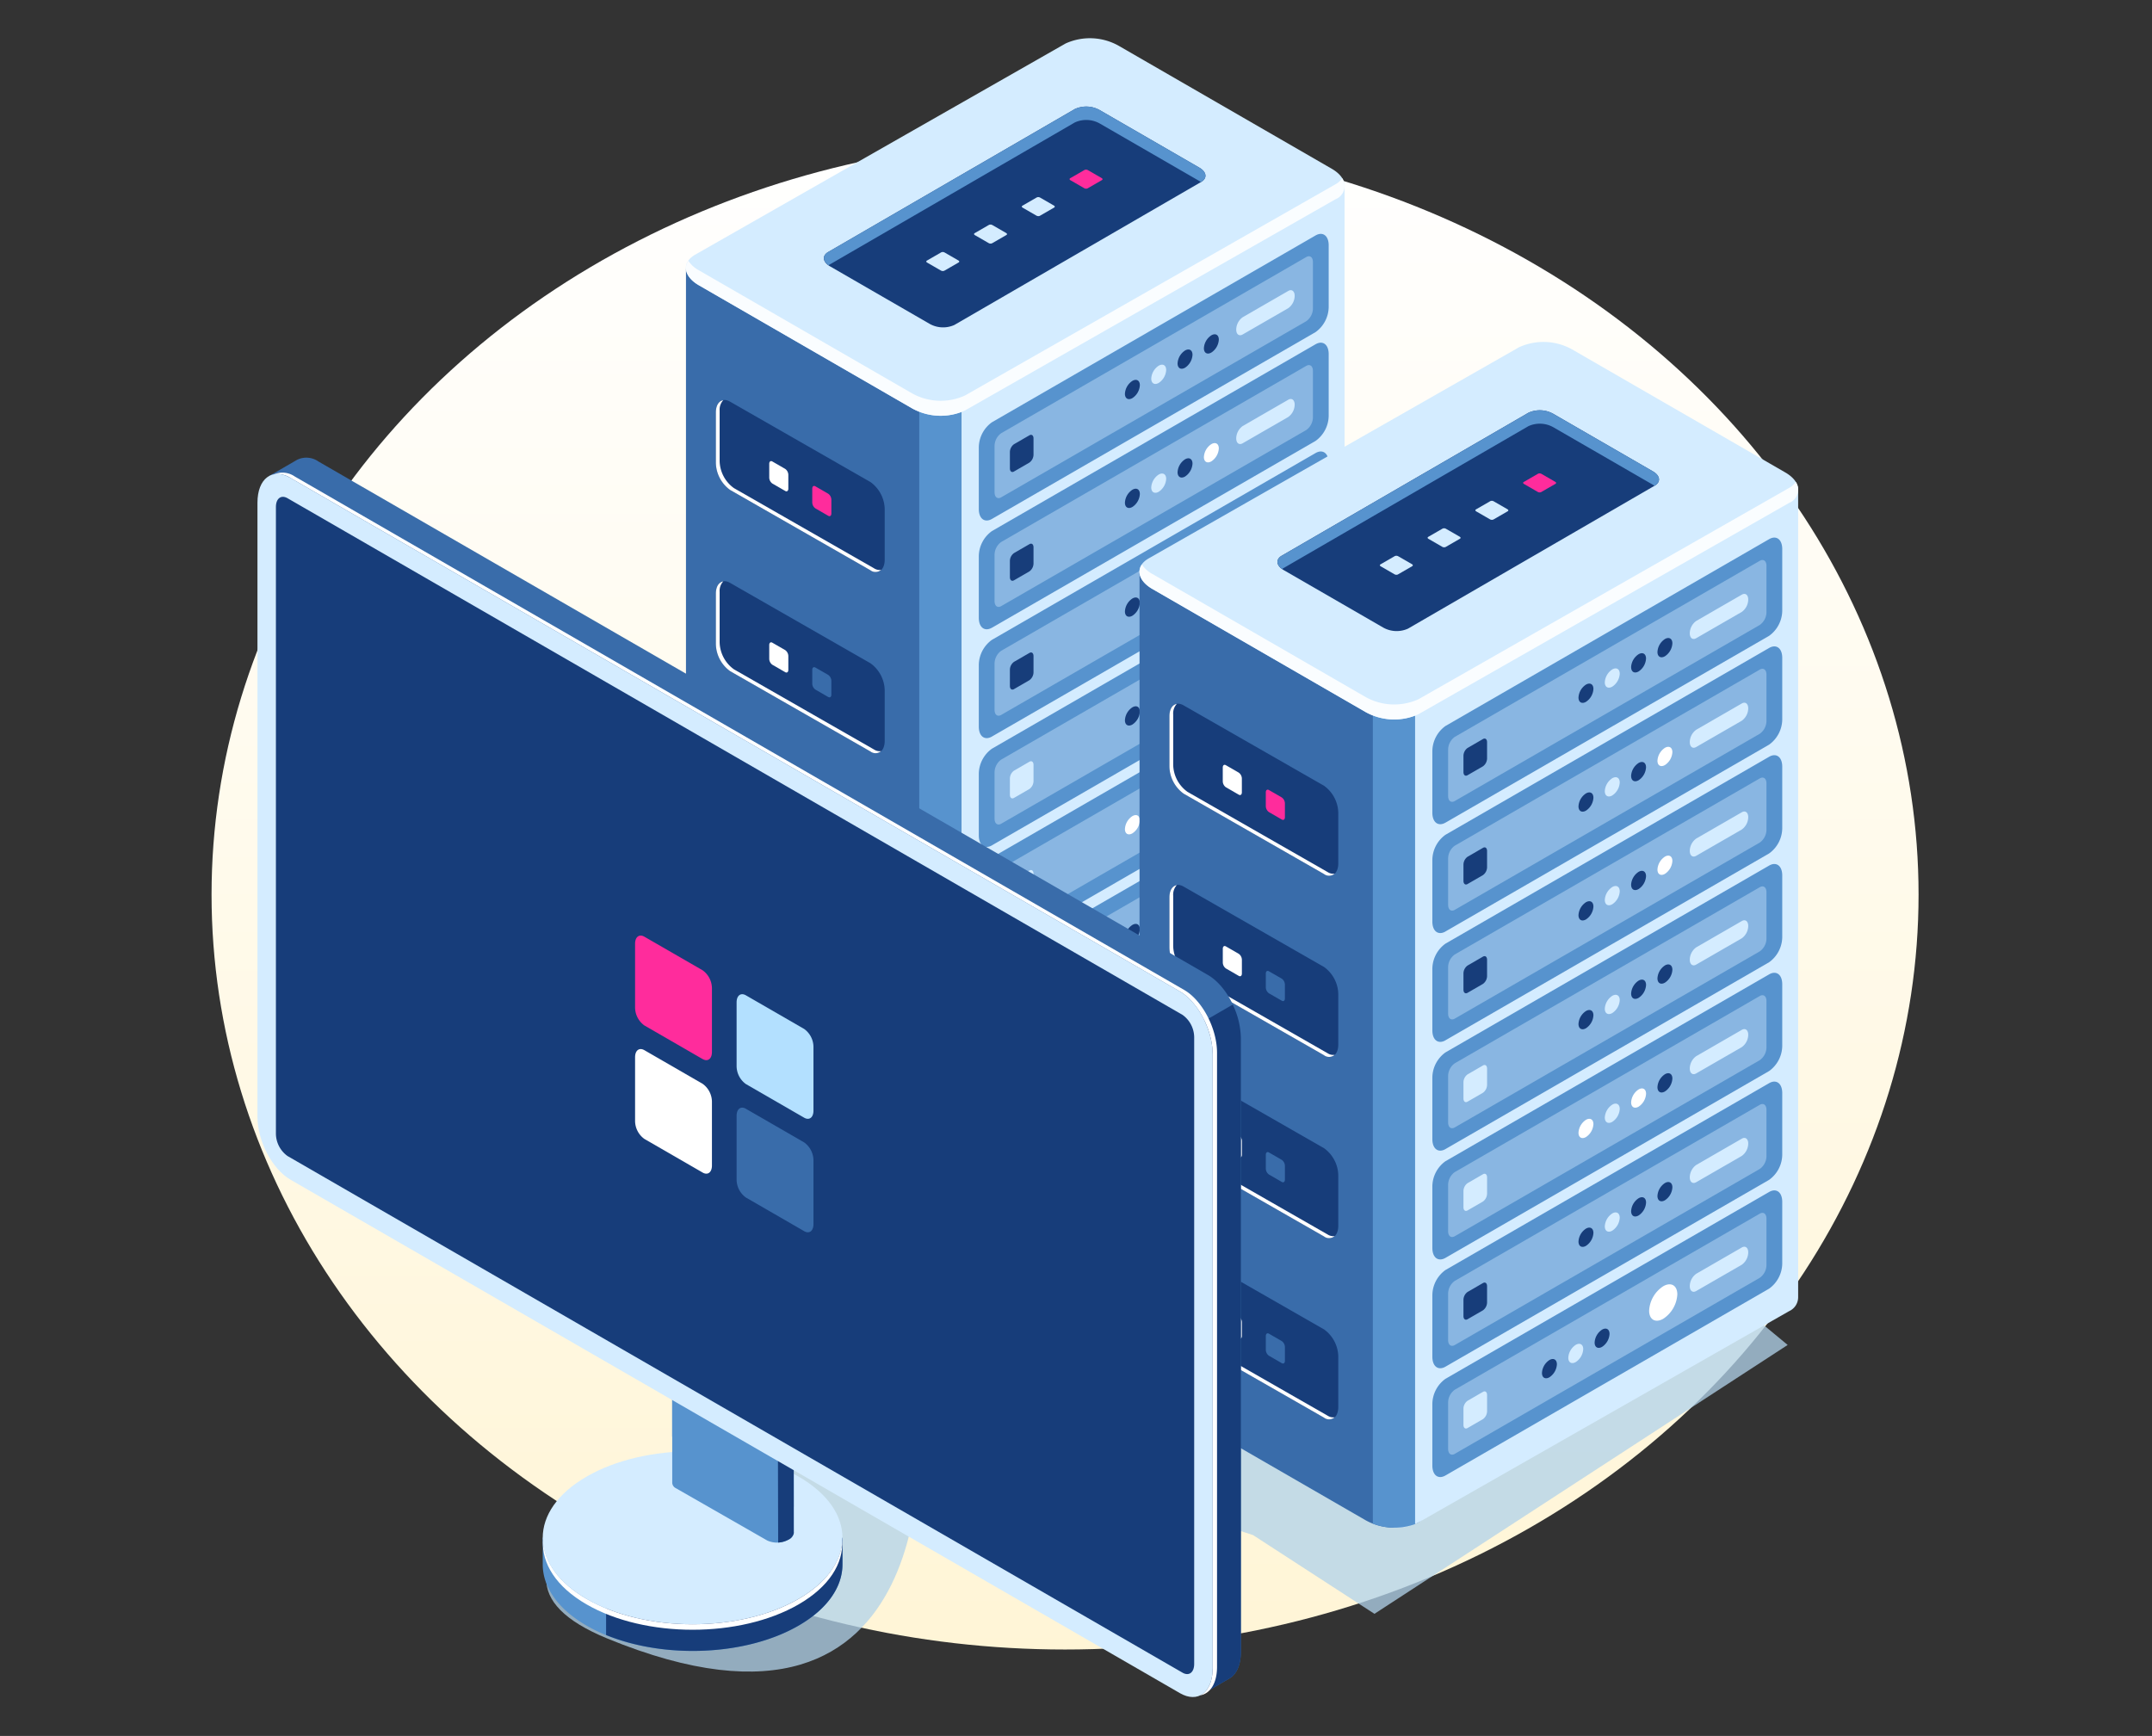 <svg xmlns="http://www.w3.org/2000/svg" xmlns:xlink="http://www.w3.org/1999/xlink" width="295" height="238" viewBox="0 0 295 238">
  <rect x="0" y="0" width="295" height="238" fill="#333333" stroke="none"/>
  <defs>
    <linearGradient id="linear-gradient" x1="0.5" x2="0.5" y2="1" gradientUnits="objectBoundingBox">
      <stop offset="0" stop-color="#fff"/>
      <stop offset="1" stop-color="#fff5d6"/>
    </linearGradient>
    <clipPath id="clip-path">
      <rect id="Rectángulo_12346" data-name="Rectángulo 12346" width="211.209" height="227.423" fill="none"/>
    </clipPath>
    <clipPath id="clip-path-3">
      <rect id="Rectángulo_12331" data-name="Rectángulo 12331" width="43.64" height="33.153" fill="none"/>
    </clipPath>
    <clipPath id="clip-path-8">
      <rect id="Rectángulo_12336" data-name="Rectángulo 12336" width="43.64" height="33.152" fill="none"/>
    </clipPath>
  </defs>
  <g id="Grupo_142350" data-name="Grupo 142350" transform="translate(8913 9519.254)">
    <g id="Grupo_142275" data-name="Grupo 142275" transform="translate(-9303 -12025.254)">
      <g id="Grupo_142249" data-name="Grupo 142249" transform="translate(0 26)">
        <ellipse id="Elipse_4052" data-name="Elipse 4052" cx="117" cy="103.5" rx="117" ry="103.5" transform="translate(419 2499.149)" fill="url(#linear-gradient)"/>
        <rect id="Rectángulo_12316" data-name="Rectángulo 12316" width="295" height="238" transform="translate(390 2480)" fill="none"/>
      </g>
    </g>
    <path id="Trazado_157799" data-name="Trazado 157799" d="M-7235.271-9033.508l14.385,11.911-56.643,36.864-16.633-10.789-45.854-15.061s4.271,48.553-42.707,29.222,120.029-61.812,120.029-61.812Z" transform="translate(-1447.057 -313.265)" fill="#b2d3ea" opacity="0.76"/>
    <g id="Grupo_142322" data-name="Grupo 142322" transform="translate(-8877.707 -9514.019)">
      <g id="Grupo_142321" data-name="Grupo 142321" clip-path="url(#clip-path)">
        <g id="Grupo_142320" data-name="Grupo 142320">
          <g id="Grupo_142319" data-name="Grupo 142319" clip-path="url(#clip-path)">
            <path id="Trazado_157615" data-name="Trazado 157615" d="M50.773,140.177h0V29.633L94.72,18.13l8.094-4.673a8.059,8.059,0,0,1,7.248.3l7.552,4.361,23.44-.013L134.114,124.82a2.1,2.1,0,0,1-1.245,1.943L89.013,159.854a8.057,8.057,0,0,1-7.247-.3L52.538,142.679a2.871,2.871,0,0,1-1.766-2.5" transform="translate(7.969 1.999)" fill="#396caa"/>
            <path id="Trazado_157616" data-name="Trazado 157616" d="M101.516,12.738a8.354,8.354,0,0,1,3.885,1.019l7.553,4.361,23.44-.014V128.946a2.1,2.1,0,0,1-1.245,1.943l-50.8,28.965a6.567,6.567,0,0,1-3.363.718L80.464,49.037Z" transform="translate(12.63 1.999)" fill="#d4ecff"/>
            <path id="Trazado_157617" data-name="Trazado 157617" d="M84.207,155.335a8.264,8.264,0,0,1-5.794-.066V42.973h5.794Z" transform="translate(12.308 6.745)" fill="#5793ce"/>
            <path id="Trazado_157618" data-name="Trazado 157618" d="M89.014,51.049l50.8-28.965c1.858-1.073,1.626-2.947-.519-4.185L110.064,1.025a8.059,8.059,0,0,0-7.248-.3L52.019,29.69c-1.858,1.073-1.626,2.946.521,4.184L81.767,50.748a8.053,8.053,0,0,0,7.247.3" transform="translate(7.968 0)" fill="#d4ecff"/>
            <path id="Trazado_157619" data-name="Trazado 157619" d="M52.538,29.213,81.765,46.087a8.053,8.053,0,0,0,7.247.3l50.8-28.965a2.8,2.8,0,0,0,.927-.823,1.946,1.946,0,0,1-.927,2.877l-50.8,28.965a8.053,8.053,0,0,1-7.247-.3L52.538,31.268c-1.667-.961-2.173-2.306-1.447-3.361a4.06,4.06,0,0,0,1.447,1.306" transform="translate(7.969 2.606)" fill="#fafdff"/>
            <path id="Trazado_157620" data-name="Trazado 157620" d="M85.011,38.039l33.819-19.6c.87-.5.76-1.378-.243-1.958L104.91,8.58a3.771,3.771,0,0,0-3.391-.141L67.7,28.044c-.87.5-.76,1.378.243,1.958L81.62,37.9a3.768,3.768,0,0,0,3.391.141" transform="translate(10.534 1.272)" fill="#173d7a"/>
            <path id="Trazado_157621" data-name="Trazado 157621" d="M98.7,18.14l1.96-1.132c.12-.069.105-.191-.034-.271l-1.893-1.092a.518.518,0,0,0-.469-.02l-1.96,1.132c-.12.069-.105.191.034.271l1.892,1.092a.52.52,0,0,0,.47.02" transform="translate(15.104 2.445)" fill="#ff2c9c"/>
            <path id="Trazado_157622" data-name="Trazado 157622" d="M93.041,21.394,95,20.263c.12-.069.105-.191-.034-.271L93.075,18.9a.518.518,0,0,0-.469-.02l-1.96,1.132c-.12.069-.105.191.034.271l1.892,1.092a.524.524,0,0,0,.47.02" transform="translate(14.216 2.956)" fill="#d4ecff"/>
            <path id="Trazado_157623" data-name="Trazado 157623" d="M87.382,24.648l1.96-1.132c.12-.069.105-.191-.034-.271l-1.893-1.092a.518.518,0,0,0-.469-.02l-1.96,1.132c-.12.069-.105.191.034.271l1.892,1.092a.52.52,0,0,0,.47.02" transform="translate(13.327 3.467)" fill="#d4ecff"/>
            <path id="Trazado_157624" data-name="Trazado 157624" d="M81.723,27.9l1.96-1.132c.12-.069.105-.191-.034-.271l-1.893-1.092a.518.518,0,0,0-.469-.02l-1.96,1.132c-.12.069-.105.191.034.271l1.892,1.092a.524.524,0,0,0,.47.02" transform="translate(12.439 3.978)" fill="#d4ecff"/>
            <path id="Trazado_157625" data-name="Trazado 157625" d="M118.83,18.434l-.041.023a2.3,2.3,0,0,0-.2-.14l-13.678-7.9a3.768,3.768,0,0,0-3.391-.14l-33.78,19.58c-.8-.574-.843-1.355-.04-1.819l33.82-19.6a3.771,3.771,0,0,1,3.391.14l13.678,7.9c1,.578,1.112,1.455.243,1.958" transform="translate(10.535 1.271)" fill="#5793ce"/>
            <path id="Trazado_157626" data-name="Trazado 157626" d="M75.5,66.22,56.274,55.211a4.691,4.691,0,0,1-1.959-3.743V44.591c0-1.443.877-2.106,1.959-1.481L75.5,54.12a4.691,4.691,0,0,1,1.959,3.743v6.877c0,1.443-.877,2.106-1.959,1.481" transform="translate(8.526 6.73)" fill="#173d7a"/>
            <path id="Trazado_157627" data-name="Trazado 157627" d="M55.322,42.9a1.92,1.92,0,0,0-.492,1.431v6.876a4.693,4.693,0,0,0,1.959,3.744L76.018,65.958a1.415,1.415,0,0,0,.952.208,1.171,1.171,0,0,1-1.468.05L56.274,55.207a4.689,4.689,0,0,1-1.96-3.743V44.587c0-.979.41-1.586,1.008-1.688" transform="translate(8.526 6.734)" fill="#fff"/>
            <path id="Trazado_157628" data-name="Trazado 157628" d="M67.926,57.152l-1.764-1.018a1.027,1.027,0,0,1-.427-.817V53.434c0-.315.192-.459.427-.323l1.764,1.018a1.024,1.024,0,0,1,.427.816v1.885c0,.315-.191.459-.427.323" transform="translate(10.318 8.328)" fill="#ff2c9c"/>
            <path id="Trazado_157629" data-name="Trazado 157629" d="M62.828,54.209l-1.764-1.018a1.027,1.027,0,0,1-.427-.817V50.491c0-.315.192-.459.427-.323l1.764,1.018a1.024,1.024,0,0,1,.427.816v1.885c0,.315-.191.459-.427.323" transform="translate(9.518 7.866)" fill="#fff"/>
            <path id="Trazado_157630" data-name="Trazado 157630" d="M75.5,109.169,56.274,98.16a4.691,4.691,0,0,1-1.959-3.743V87.54c0-1.443.877-2.106,1.959-1.481L75.5,97.069a4.691,4.691,0,0,1,1.959,3.743v6.877c0,1.443-.877,2.106-1.959,1.481" transform="translate(8.526 13.471)" fill="#173d7a"/>
            <path id="Trazado_157631" data-name="Trazado 157631" d="M55.322,85.847a1.92,1.92,0,0,0-.492,1.431v6.876A4.693,4.693,0,0,0,56.789,97.9l19.229,11.009a1.414,1.414,0,0,0,.952.208,1.171,1.171,0,0,1-1.468.05L56.274,98.155a4.689,4.689,0,0,1-1.96-3.743V87.535c0-.979.41-1.586,1.008-1.688" transform="translate(8.526 13.475)" fill="#fff"/>
            <path id="Trazado_157632" data-name="Trazado 157632" d="M67.926,100.1l-1.764-1.018a1.027,1.027,0,0,1-.427-.817V96.382c0-.315.192-.459.427-.323l1.764,1.018a1.024,1.024,0,0,1,.427.816v1.885c0,.315-.191.459-.427.323" transform="translate(10.318 15.07)" fill="#396caa"/>
            <path id="Trazado_157633" data-name="Trazado 157633" d="M62.828,97.157l-1.764-1.018a1.027,1.027,0,0,1-.427-.816V93.439c0-.315.192-.459.427-.323l1.764,1.018a1.024,1.024,0,0,1,.427.817v1.884c0,.315-.191.459-.427.323" transform="translate(9.518 14.608)" fill="#fff"/>
            <path id="Trazado_157634" data-name="Trazado 157634" d="M75.5,130.643l-19.229-11.01a4.691,4.691,0,0,1-1.959-3.743v-6.877c0-1.443.877-2.106,1.959-1.481L75.5,118.543a4.691,4.691,0,0,1,1.959,3.743v6.877c0,1.443-.877,2.106-1.959,1.481" transform="translate(8.526 16.842)" fill="#173d7a"/>
            <path id="Trazado_157635" data-name="Trazado 157635" d="M55.322,107.321a1.922,1.922,0,0,0-.492,1.431v6.876a4.693,4.693,0,0,0,1.959,3.744L76.018,130.38a1.415,1.415,0,0,0,.952.208,1.171,1.171,0,0,1-1.468.05L56.274,119.63a4.691,4.691,0,0,1-1.96-3.744v-6.877c0-.979.41-1.586,1.008-1.688" transform="translate(8.526 16.845)" fill="#fff"/>
            <path id="Trazado_157636" data-name="Trazado 157636" d="M67.926,121.574l-1.764-1.018a1.027,1.027,0,0,1-.427-.816v-1.885c0-.315.192-.459.427-.323l1.764,1.018a1.024,1.024,0,0,1,.427.816v1.885c0,.315-.191.459-.427.323" transform="translate(10.318 18.44)" fill="#396caa"/>
            <path id="Trazado_157637" data-name="Trazado 157637" d="M62.828,118.631l-1.764-1.018a1.027,1.027,0,0,1-.427-.817v-1.884c0-.315.192-.459.427-.323l1.764,1.018a1.023,1.023,0,0,1,.427.816v1.885c0,.315-.191.459-.427.323" transform="translate(9.518 17.978)" fill="#fff"/>
            <path id="Trazado_157638" data-name="Trazado 157638" d="M75.5,87.694,56.274,76.685a4.691,4.691,0,0,1-1.959-3.743V66.065c0-1.443.877-2.106,1.959-1.481L75.5,75.594a4.691,4.691,0,0,1,1.959,3.743v6.877c0,1.443-.877,2.106-1.959,1.481" transform="translate(8.526 10.1)" fill="#173d7a"/>
            <path id="Trazado_157639" data-name="Trazado 157639" d="M55.322,64.373a1.919,1.919,0,0,0-.492,1.43V72.68a4.693,4.693,0,0,0,1.959,3.744L76.018,87.432a1.407,1.407,0,0,0,.952.207,1.169,1.169,0,0,1-1.468.051L56.274,76.681a4.689,4.689,0,0,1-1.96-3.743V66.061c0-.979.41-1.586,1.008-1.688" transform="translate(8.526 10.104)" fill="#fff"/>
            <path id="Trazado_157640" data-name="Trazado 157640" d="M67.926,78.626l-1.764-1.018a1.027,1.027,0,0,1-.427-.816V74.908c0-.315.192-.459.427-.323L67.926,75.6a1.024,1.024,0,0,1,.427.817V78.3c0,.315-.191.459-.427.323" transform="translate(10.318 11.699)" fill="#396caa"/>
            <path id="Trazado_157641" data-name="Trazado 157641" d="M62.828,75.683l-1.764-1.018a1.027,1.027,0,0,1-.427-.817V71.965c0-.315.192-.459.427-.323l1.764,1.018a1.024,1.024,0,0,1,.427.816V75.36c0,.315-.191.459-.427.323" transform="translate(9.518 11.237)" fill="#fff"/>
            <path id="Trazado_157642" data-name="Trazado 157642" d="M87.267,62.271,131.63,36.658a4.306,4.306,0,0,0,1.8-3.435V24.765c0-1.325-.805-1.933-1.8-1.359L87.267,49.018a4.306,4.306,0,0,0-1.8,3.435v8.459c0,1.325.805,1.932,1.8,1.359" transform="translate(13.416 3.64)" fill="#5793ce"/>
            <g id="Grupo_142279" data-name="Grupo 142279" transform="translate(101.044 29.902)" opacity="0.4">
              <g id="Grupo_142278" data-name="Grupo 142278">
                <g id="Grupo_142277" data-name="Grupo 142277" clip-path="url(#clip-path-3)">
                  <path id="Trazado_157643" data-name="Trazado 157643" d="M88.247,58.888l41.815-24.142A2.181,2.181,0,0,0,130.975,33v-6.36c0-.671-.408-.98-.913-.69L88.247,50.1a2.185,2.185,0,0,0-.912,1.742V58.2c0,.672.408.98.912.69" transform="translate(-87.335 -25.845)" fill="#d4ecff"/>
                </g>
              </g>
            </g>
            <path id="Trazado_157644" data-name="Trazado 157644" d="M116.854,35.933l6.241-3.6a2.12,2.12,0,0,0,.885-1.693c0-.653-.4-.952-.885-.67l-6.241,3.6a2.121,2.121,0,0,0-.886,1.693c0,.653.4.952.886.67" transform="translate(18.203 4.687)" fill="#d4ecff"/>
            <path id="Trazado_157645" data-name="Trazado 157645" d="M112.137,37c0,.653.458.916,1.023.59a2.261,2.261,0,0,0,1.023-1.771c0-.653-.458-.916-1.023-.59A2.261,2.261,0,0,0,112.137,37" transform="translate(17.602 5.508)" fill="#173d7a"/>
            <path id="Trazado_157646" data-name="Trazado 157646" d="M109.019,38.8c0,.653.458.916,1.023.59a2.261,2.261,0,0,0,1.023-1.771c0-.653-.458-.916-1.023-.59a2.261,2.261,0,0,0-1.023,1.771" transform="translate(17.112 5.79)" fill="#173d7a"/>
            <path id="Trazado_157647" data-name="Trazado 157647" d="M105.9,40.6c0,.653.458.916,1.023.59a2.259,2.259,0,0,0,1.023-1.771c0-.653-.458-.916-1.023-.59A2.261,2.261,0,0,0,105.9,40.6" transform="translate(16.623 6.073)" fill="#d4ecff"/>
            <path id="Trazado_157648" data-name="Trazado 157648" d="M102.781,42.4c0,.653.458.916,1.023.59a2.259,2.259,0,0,0,1.023-1.771c0-.653-.458-.916-1.023-.59a2.261,2.261,0,0,0-1.023,1.771" transform="translate(16.133 6.356)" fill="#173d7a"/>
            <path id="Trazado_157649" data-name="Trazado 157649" d="M89.721,52.025l2.1-1.214a1.363,1.363,0,0,0,.568-1.086V47.5c0-.419-.255-.611-.568-.429l-2.1,1.212a1.362,1.362,0,0,0-.569,1.086V51.6c0,.418.255.611.569.429" transform="translate(13.994 7.378)" fill="#173d7a"/>
            <path id="Trazado_157650" data-name="Trazado 157650" d="M87.267,75.164,131.63,49.551a4.306,4.306,0,0,0,1.8-3.435V37.658c0-1.325-.805-1.933-1.8-1.359L87.267,61.911a4.3,4.3,0,0,0-1.8,3.435V73.8c0,1.324.805,1.932,1.8,1.359" transform="translate(13.416 5.664)" fill="#5793ce"/>
            <g id="Grupo_142282" data-name="Grupo 142282" transform="translate(101.044 44.818)" opacity="0.4">
              <g id="Grupo_142281" data-name="Grupo 142281">
                <g id="Grupo_142280" data-name="Grupo 142280" clip-path="url(#clip-path-3)">
                  <path id="Trazado_157651" data-name="Trazado 157651" d="M88.247,71.782,130.062,47.64a2.183,2.183,0,0,0,.913-1.742v-6.36c0-.671-.408-.98-.913-.69L88.247,62.99a2.185,2.185,0,0,0-.912,1.742v6.36c0,.672.408.98.912.69" transform="translate(-87.335 -38.738)" fill="#d4ecff"/>
                </g>
              </g>
            </g>
            <path id="Trazado_157652" data-name="Trazado 157652" d="M116.854,48.826l6.241-3.6a2.12,2.12,0,0,0,.885-1.693c0-.653-.4-.952-.885-.67l-6.241,3.6a2.124,2.124,0,0,0-.886,1.693c0,.653.4.952.886.67" transform="translate(18.203 6.711)" fill="#d4ecff"/>
            <path id="Trazado_157653" data-name="Trazado 157653" d="M112.137,49.894c0,.653.458.916,1.023.59a2.259,2.259,0,0,0,1.023-1.771c0-.653-.458-.916-1.023-.59a2.261,2.261,0,0,0-1.023,1.771" transform="translate(17.602 7.532)" fill="#fff"/>
            <path id="Trazado_157654" data-name="Trazado 157654" d="M109.019,51.694c0,.653.458.916,1.023.59a2.259,2.259,0,0,0,1.023-1.771c0-.653-.458-.916-1.023-.59a2.261,2.261,0,0,0-1.023,1.771" transform="translate(17.112 7.814)" fill="#173d7a"/>
            <path id="Trazado_157655" data-name="Trazado 157655" d="M105.9,53.5c0,.653.458.916,1.023.59a2.259,2.259,0,0,0,1.023-1.771c0-.653-.458-.916-1.023-.59A2.261,2.261,0,0,0,105.9,53.5" transform="translate(16.623 8.097)" fill="#d4ecff"/>
            <path id="Trazado_157656" data-name="Trazado 157656" d="M102.781,55.3c0,.653.458.916,1.023.59a2.261,2.261,0,0,0,1.023-1.771c0-.653-.458-.916-1.023-.59a2.261,2.261,0,0,0-1.023,1.771" transform="translate(16.133 8.379)" fill="#173d7a"/>
            <path id="Trazado_157657" data-name="Trazado 157657" d="M89.721,64.919l2.1-1.214a1.363,1.363,0,0,0,.568-1.086V60.4c0-.419-.255-.611-.568-.429l-2.1,1.214a1.358,1.358,0,0,0-.569,1.085V64.49c0,.418.255.611.569.429" transform="translate(13.994 9.402)" fill="#173d7a"/>
            <path id="Trazado_157658" data-name="Trazado 157658" d="M87.267,88.057,131.63,62.444a4.306,4.306,0,0,0,1.8-3.435V50.551c0-1.325-.805-1.933-1.8-1.359L87.267,74.8a4.306,4.306,0,0,0-1.8,3.435V86.7c0,1.325.805,1.932,1.8,1.359" transform="translate(13.416 7.687)" fill="#5793ce"/>
            <g id="Grupo_142285" data-name="Grupo 142285" transform="translate(101.044 59.735)" opacity="0.4">
              <g id="Grupo_142284" data-name="Grupo 142284">
                <g id="Grupo_142283" data-name="Grupo 142283" clip-path="url(#clip-path-3)">
                  <path id="Trazado_157659" data-name="Trazado 157659" d="M88.247,84.675l41.815-24.142a2.181,2.181,0,0,0,.913-1.742V52.43c0-.671-.408-.98-.913-.69L88.247,75.883a2.185,2.185,0,0,0-.912,1.742v6.36c0,.672.408.98.912.69" transform="translate(-87.335 -51.631)" fill="#d4ecff"/>
                </g>
              </g>
            </g>
            <path id="Trazado_157660" data-name="Trazado 157660" d="M116.854,61.719l6.241-3.6a2.12,2.12,0,0,0,.885-1.693c0-.653-.4-.952-.885-.67l-6.241,3.6a2.123,2.123,0,0,0-.886,1.693c0,.653.4.952.886.67" transform="translate(18.203 8.735)" fill="#d4ecff"/>
            <path id="Trazado_157661" data-name="Trazado 157661" d="M112.137,62.787c0,.653.458.916,1.023.59a2.261,2.261,0,0,0,1.023-1.771c0-.653-.458-.916-1.023-.59a2.261,2.261,0,0,0-1.023,1.771" transform="translate(17.602 9.555)" fill="#fff"/>
            <path id="Trazado_157662" data-name="Trazado 157662" d="M109.019,64.587c0,.653.458.916,1.023.59a2.261,2.261,0,0,0,1.023-1.771c0-.653-.458-.916-1.023-.59a2.261,2.261,0,0,0-1.023,1.771" transform="translate(17.112 9.838)" fill="#173d7a"/>
            <path id="Trazado_157663" data-name="Trazado 157663" d="M105.9,66.388c0,.653.458.916,1.023.59a2.259,2.259,0,0,0,1.023-1.771c0-.653-.458-.916-1.023-.59a2.261,2.261,0,0,0-1.023,1.771" transform="translate(16.623 10.121)" fill="#d4ecff"/>
            <path id="Trazado_157664" data-name="Trazado 157664" d="M102.781,68.188c0,.653.458.916,1.023.59a2.259,2.259,0,0,0,1.023-1.771c0-.653-.458-.916-1.023-.59a2.261,2.261,0,0,0-1.023,1.771" transform="translate(16.133 10.403)" fill="#173d7a"/>
            <path id="Trazado_157665" data-name="Trazado 157665" d="M89.721,77.812l2.1-1.214a1.363,1.363,0,0,0,.568-1.086V73.289c0-.419-.255-.611-.568-.429l-2.1,1.214a1.358,1.358,0,0,0-.569,1.085v2.225c0,.418.255.611.569.429" transform="translate(13.994 11.426)" fill="#173d7a"/>
            <path id="Trazado_157666" data-name="Trazado 157666" d="M87.267,100.95,131.63,75.337a4.306,4.306,0,0,0,1.8-3.435V63.444c0-1.325-.805-1.933-1.8-1.359L87.267,87.7a4.306,4.306,0,0,0-1.8,3.435v8.459c0,1.324.805,1.932,1.8,1.359" transform="translate(13.416 9.711)" fill="#5793ce"/>
            <g id="Grupo_142288" data-name="Grupo 142288" transform="translate(101.044 74.652)" opacity="0.4">
              <g id="Grupo_142287" data-name="Grupo 142287">
                <g id="Grupo_142286" data-name="Grupo 142286" clip-path="url(#clip-path-3)">
                  <path id="Trazado_157667" data-name="Trazado 157667" d="M88.247,97.568l41.815-24.142a2.183,2.183,0,0,0,.913-1.742v-6.36c0-.671-.408-.98-.913-.69L88.247,88.776a2.185,2.185,0,0,0-.912,1.742v6.36c0,.672.408.98.912.69" transform="translate(-87.335 -64.524)" fill="#d4ecff"/>
                </g>
              </g>
            </g>
            <path id="Trazado_157668" data-name="Trazado 157668" d="M116.854,74.612l6.241-3.6a2.12,2.12,0,0,0,.885-1.693c0-.653-.4-.952-.885-.67l-6.241,3.6a2.124,2.124,0,0,0-.886,1.693c0,.653.4.952.886.67" transform="translate(18.203 10.758)" fill="#d4ecff"/>
            <path id="Trazado_157669" data-name="Trazado 157669" d="M112.137,75.68c0,.653.458.916,1.023.59a2.259,2.259,0,0,0,1.023-1.771c0-.653-.458-.916-1.023-.59a2.261,2.261,0,0,0-1.023,1.771" transform="translate(17.602 11.579)" fill="#173d7a"/>
            <path id="Trazado_157670" data-name="Trazado 157670" d="M109.019,77.48c0,.653.458.916,1.023.59a2.259,2.259,0,0,0,1.023-1.771c0-.653-.458-.916-1.023-.59a2.261,2.261,0,0,0-1.023,1.771" transform="translate(17.112 11.862)" fill="#173d7a"/>
            <path id="Trazado_157671" data-name="Trazado 157671" d="M105.9,79.281c0,.653.458.916,1.023.59a2.259,2.259,0,0,0,1.023-1.771c0-.653-.458-.916-1.023-.59a2.261,2.261,0,0,0-1.023,1.771" transform="translate(16.623 12.144)" fill="#d4ecff"/>
            <path id="Trazado_157672" data-name="Trazado 157672" d="M102.781,81.082c0,.653.458.916,1.023.59a2.261,2.261,0,0,0,1.023-1.771c0-.653-.458-.916-1.023-.59a2.261,2.261,0,0,0-1.023,1.771" transform="translate(16.133 12.427)" fill="#173d7a"/>
            <path id="Trazado_157673" data-name="Trazado 157673" d="M89.721,90.705l2.1-1.214a1.363,1.363,0,0,0,.568-1.086V86.182c0-.419-.255-.611-.568-.429l-2.1,1.214a1.359,1.359,0,0,0-.569,1.085v2.225c0,.418.255.611.569.429" transform="translate(13.994 13.449)" fill="#d4ecff"/>
            <path id="Trazado_157674" data-name="Trazado 157674" d="M87.267,113.844,131.63,88.231a4.306,4.306,0,0,0,1.8-3.435V76.338c0-1.325-.805-1.933-1.8-1.359L87.267,100.591a4.306,4.306,0,0,0-1.8,3.435v8.459c0,1.325.805,1.932,1.8,1.359" transform="translate(13.416 11.735)" fill="#5793ce"/>
            <g id="Grupo_142291" data-name="Grupo 142291" transform="translate(101.044 89.569)" opacity="0.4">
              <g id="Grupo_142290" data-name="Grupo 142290">
                <g id="Grupo_142289" data-name="Grupo 142289" clip-path="url(#clip-path-3)">
                  <path id="Trazado_157675" data-name="Trazado 157675" d="M88.247,110.461l41.815-24.142a2.183,2.183,0,0,0,.913-1.742v-6.36c0-.671-.408-.98-.913-.69L88.247,101.669a2.185,2.185,0,0,0-.912,1.742v6.36c0,.671.408.98.912.69" transform="translate(-87.335 -77.417)" fill="#d4ecff"/>
                </g>
              </g>
            </g>
            <path id="Trazado_157676" data-name="Trazado 157676" d="M116.854,87.5l6.241-3.6a2.12,2.12,0,0,0,.885-1.693c0-.653-.4-.952-.885-.67l-6.241,3.6a2.123,2.123,0,0,0-.886,1.693c0,.653.4.952.886.67" transform="translate(18.203 12.782)" fill="#d4ecff"/>
            <path id="Trazado_157677" data-name="Trazado 157677" d="M112.137,88.573c0,.653.458.916,1.023.59a2.261,2.261,0,0,0,1.023-1.771c0-.653-.458-.916-1.023-.59a2.261,2.261,0,0,0-1.023,1.771" transform="translate(17.602 13.603)" fill="#173d7a"/>
            <path id="Trazado_157678" data-name="Trazado 157678" d="M109.019,90.374c0,.653.458.916,1.023.59a2.259,2.259,0,0,0,1.023-1.771c0-.653-.458-.916-1.023-.59a2.261,2.261,0,0,0-1.023,1.771" transform="translate(17.112 13.885)" fill="#fff"/>
            <path id="Trazado_157679" data-name="Trazado 157679" d="M105.9,92.174c0,.653.458.916,1.023.59a2.259,2.259,0,0,0,1.023-1.771c0-.653-.458-.916-1.023-.59a2.261,2.261,0,0,0-1.023,1.771" transform="translate(16.623 14.168)" fill="#d4ecff"/>
            <path id="Trazado_157680" data-name="Trazado 157680" d="M102.781,93.975c0,.653.458.916,1.023.59a2.259,2.259,0,0,0,1.023-1.771c0-.653-.458-.916-1.023-.59a2.261,2.261,0,0,0-1.023,1.771" transform="translate(16.133 14.451)" fill="#fff"/>
            <path id="Trazado_157681" data-name="Trazado 157681" d="M89.721,103.6l2.1-1.214a1.363,1.363,0,0,0,.568-1.086V99.075c0-.419-.255-.611-.568-.429l-2.1,1.214a1.359,1.359,0,0,0-.569,1.085v2.225c0,.418.255.611.569.429" transform="translate(13.994 15.473)" fill="#d4ecff"/>
            <path id="Trazado_157682" data-name="Trazado 157682" d="M87.267,126.737l44.363-25.613a4.306,4.306,0,0,0,1.8-3.435V89.231c0-1.325-.805-1.933-1.8-1.359L87.267,113.484a4.306,4.306,0,0,0-1.8,3.435v8.459c0,1.324.805,1.932,1.8,1.359" transform="translate(13.416 13.759)" fill="#5793ce"/>
            <g id="Grupo_142294" data-name="Grupo 142294" transform="translate(101.044 104.487)" opacity="0.4">
              <g id="Grupo_142293" data-name="Grupo 142293">
                <g id="Grupo_142292" data-name="Grupo 142292" clip-path="url(#clip-path-8)">
                  <path id="Trazado_157683" data-name="Trazado 157683" d="M88.247,123.354l41.815-24.142a2.183,2.183,0,0,0,.913-1.742v-6.36c0-.671-.408-.98-.913-.69L88.247,114.562a2.185,2.185,0,0,0-.912,1.742v6.36c0,.672.408.98.912.69" transform="translate(-87.335 -90.311)" fill="#d4ecff"/>
                </g>
              </g>
            </g>
            <path id="Trazado_157684" data-name="Trazado 157684" d="M116.854,100.4l6.241-3.6a2.12,2.12,0,0,0,.885-1.693c0-.653-.4-.952-.885-.67l-6.241,3.6a2.12,2.12,0,0,0-.886,1.691c0,.653.4.952.886.67" transform="translate(18.203 14.806)" fill="#d4ecff"/>
            <path id="Trazado_157685" data-name="Trazado 157685" d="M112.137,101.466c0,.653.458.916,1.023.59a2.259,2.259,0,0,0,1.023-1.771c0-.653-.458-.916-1.023-.59a2.261,2.261,0,0,0-1.023,1.771" transform="translate(17.602 15.627)" fill="#173d7a"/>
            <path id="Trazado_157686" data-name="Trazado 157686" d="M109.019,103.267c0,.653.458.916,1.023.59a2.259,2.259,0,0,0,1.023-1.771c0-.653-.458-.916-1.023-.59a2.261,2.261,0,0,0-1.023,1.771" transform="translate(17.112 15.909)" fill="#173d7a"/>
            <path id="Trazado_157687" data-name="Trazado 157687" d="M105.9,105.067c0,.653.458.916,1.023.59a2.261,2.261,0,0,0,1.023-1.771c0-.653-.458-.916-1.023-.59a2.261,2.261,0,0,0-1.023,1.771" transform="translate(16.623 16.192)" fill="#d4ecff"/>
            <path id="Trazado_157688" data-name="Trazado 157688" d="M102.781,106.868c0,.653.458.916,1.023.59a2.261,2.261,0,0,0,1.023-1.771c0-.653-.458-.916-1.023-.59a2.261,2.261,0,0,0-1.023,1.771" transform="translate(16.133 16.474)" fill="#173d7a"/>
            <path id="Trazado_157689" data-name="Trazado 157689" d="M89.721,116.491l2.1-1.214a1.363,1.363,0,0,0,.568-1.086v-2.224c0-.419-.255-.611-.568-.429l-2.1,1.214a1.358,1.358,0,0,0-.569,1.085v2.225c0,.418.255.611.569.429" transform="translate(13.994 17.497)" fill="#173d7a"/>
            <path id="Trazado_157690" data-name="Trazado 157690" d="M87.267,139.63l44.363-25.613a4.306,4.306,0,0,0,1.8-3.435v-8.459c0-1.325-.805-1.933-1.8-1.359L87.267,126.377a4.306,4.306,0,0,0-1.8,3.435v8.459c0,1.325.805,1.932,1.8,1.359" transform="translate(13.416 15.782)" fill="#5793ce"/>
            <g id="Grupo_142297" data-name="Grupo 142297" transform="translate(101.044 119.403)" opacity="0.4">
              <g id="Grupo_142296" data-name="Grupo 142296">
                <g id="Grupo_142295" data-name="Grupo 142295" clip-path="url(#clip-path-3)">
                  <path id="Trazado_157691" data-name="Trazado 157691" d="M88.247,136.247,130.062,112.1a2.183,2.183,0,0,0,.913-1.742V104c0-.671-.408-.98-.913-.69L88.247,127.455a2.185,2.185,0,0,0-.912,1.742v6.36c0,.671.408.98.912.69" transform="translate(-87.335 -103.204)" fill="#d4ecff"/>
                </g>
              </g>
            </g>
            <path id="Trazado_157692" data-name="Trazado 157692" d="M116.854,113.291l6.241-3.6A2.12,2.12,0,0,0,123.98,108c0-.653-.4-.952-.885-.67l-6.241,3.6a2.123,2.123,0,0,0-.886,1.693c0,.653.4.952.886.67" transform="translate(18.203 16.83)" fill="#d4ecff"/>
            <path id="Trazado_157693" data-name="Trazado 157693" d="M111.151,115.288c0,1.232.865,1.731,1.932,1.115a4.27,4.27,0,0,0,1.932-3.346c0-1.232-.865-1.732-1.932-1.115a4.27,4.27,0,0,0-1.932,3.346" transform="translate(17.447 17.529)" fill="#fff"/>
            <path id="Trazado_157694" data-name="Trazado 157694" d="M104.692,118.837c0,.653.458.916,1.023.59a2.259,2.259,0,0,0,1.023-1.771c0-.653-.458-.916-1.023-.59a2.261,2.261,0,0,0-1.023,1.771" transform="translate(16.433 18.353)" fill="#173d7a"/>
            <path id="Trazado_157695" data-name="Trazado 157695" d="M101.573,120.637c0,.653.458.916,1.023.59a2.259,2.259,0,0,0,1.023-1.771c0-.653-.458-.916-1.023-.59a2.261,2.261,0,0,0-1.023,1.771" transform="translate(15.944 18.636)" fill="#d4ecff"/>
            <path id="Trazado_157696" data-name="Trazado 157696" d="M98.455,122.438c0,.653.458.916,1.023.59a2.261,2.261,0,0,0,1.023-1.771c0-.653-.458-.916-1.023-.59a2.261,2.261,0,0,0-1.023,1.771" transform="translate(15.454 18.918)" fill="#173d7a"/>
            <path id="Trazado_157697" data-name="Trazado 157697" d="M89.721,129.384l2.1-1.214a1.363,1.363,0,0,0,.568-1.086v-2.224c0-.419-.255-.611-.568-.429l-2.1,1.214a1.358,1.358,0,0,0-.569,1.085v2.225c0,.418.255.611.569.429" transform="translate(13.994 19.52)" fill="#d4ecff"/>
            <path id="Trazado_157698" data-name="Trazado 157698" d="M104.513,176.167h0V65.623l43.947-11.5,8.094-4.673a8.059,8.059,0,0,1,7.248.3l7.552,4.361,23.44-.013L187.854,160.81a2.1,2.1,0,0,1-1.245,1.943l-43.856,33.091a8.056,8.056,0,0,1-7.247-.3l-29.227-16.874a2.871,2.871,0,0,1-1.766-2.5" transform="translate(16.404 7.648)" fill="#396caa"/>
            <path id="Trazado_157699" data-name="Trazado 157699" d="M155.256,48.728a8.354,8.354,0,0,1,3.885,1.019l7.553,4.361,23.44-.014V164.936a2.1,2.1,0,0,1-1.245,1.943l-50.8,28.965a6.568,6.568,0,0,1-3.363.718L134.2,85.027Z" transform="translate(21.066 7.649)" fill="#d4ecff"/>
            <path id="Trazado_157700" data-name="Trazado 157700" d="M137.947,191.325a8.264,8.264,0,0,1-5.794-.066V78.963h5.794Z" transform="translate(20.744 12.394)" fill="#5793ce"/>
            <path id="Trazado_157701" data-name="Trazado 157701" d="M142.753,87.039l50.8-28.965c1.858-1.073,1.626-2.946-.519-4.185L163.8,37.015a8.059,8.059,0,0,0-7.248-.3l-50.8,28.966c-1.858,1.072-1.626,2.946.521,4.184l29.227,16.874a8.053,8.053,0,0,0,7.247.3" transform="translate(16.404 5.649)" fill="#d4ecff"/>
            <path id="Trazado_157702" data-name="Trazado 157702" d="M106.278,65.2l29.227,16.874a8.053,8.053,0,0,0,7.247.3l50.8-28.965a2.8,2.8,0,0,0,.927-.823,1.946,1.946,0,0,1-.927,2.877l-50.8,28.965a8.053,8.053,0,0,1-7.247-.3L106.278,67.258c-1.667-.961-2.173-2.306-1.447-3.361a4.06,4.06,0,0,0,1.447,1.306" transform="translate(16.404 8.255)" fill="#fafdff"/>
            <path id="Trazado_157703" data-name="Trazado 157703" d="M138.75,74.029l33.819-19.6c.87-.5.76-1.378-.243-1.958l-13.678-7.9a3.771,3.771,0,0,0-3.391-.141l-33.819,19.6c-.87.5-.76,1.378.243,1.958l13.678,7.9a3.768,3.768,0,0,0,3.391.141" transform="translate(18.97 6.921)" fill="#173d7a"/>
            <path id="Trazado_157704" data-name="Trazado 157704" d="M152.439,54.13,154.4,53c.12-.069.105-.19-.034-.27l-1.893-1.092a.514.514,0,0,0-.469-.02l-1.96,1.132c-.12.068-.105.19.034.27l1.892,1.092a.513.513,0,0,0,.47.02" transform="translate(23.539 8.095)" fill="#ff2c9c"/>
            <path id="Trazado_157705" data-name="Trazado 157705" d="M146.78,57.384l1.96-1.132c.12-.069.105-.191-.034-.271l-1.893-1.092a.518.518,0,0,0-.469-.02L144.385,56c-.12.069-.105.191.034.271l1.892,1.092a.524.524,0,0,0,.47.02" transform="translate(22.651 8.605)" fill="#d4ecff"/>
            <path id="Trazado_157706" data-name="Trazado 157706" d="M141.122,60.638l1.959-1.132c.12-.069.105-.191-.032-.271l-1.894-1.092a.515.515,0,0,0-.467-.02l-1.961,1.132c-.12.069-.105.191.035.271l1.892,1.092a.52.52,0,0,0,.47.02" transform="translate(21.763 9.116)" fill="#d4ecff"/>
            <path id="Trazado_157707" data-name="Trazado 157707" d="M135.463,63.892l1.96-1.132c.12-.069.105-.191-.034-.271L135.5,61.4a.518.518,0,0,0-.469-.02l-1.96,1.132c-.12.069-.105.191.034.271l1.892,1.092a.524.524,0,0,0,.47.02" transform="translate(20.875 9.627)" fill="#d4ecff"/>
            <path id="Trazado_157708" data-name="Trazado 157708" d="M172.569,54.425l-.04.023a2.3,2.3,0,0,0-.2-.14l-13.678-7.9a3.767,3.767,0,0,0-3.391-.14l-33.78,19.58c-.8-.574-.843-1.355-.04-1.819l33.82-19.6a3.771,3.771,0,0,1,3.391.14l13.678,7.9c1,.578,1.112,1.455.243,1.958" transform="translate(18.97 6.921)" fill="#5793ce"/>
            <path id="Trazado_157709" data-name="Trazado 157709" d="M129.242,102.21,110.013,91.2a4.691,4.691,0,0,1-1.959-3.743V80.581c0-1.443.877-2.106,1.959-1.481l19.229,11.01a4.691,4.691,0,0,1,1.959,3.743v6.877c0,1.443-.877,2.106-1.959,1.481" transform="translate(16.961 12.379)" fill="#173d7a"/>
            <path id="Trazado_157710" data-name="Trazado 157710" d="M109.062,78.889a1.92,1.92,0,0,0-.492,1.431V87.2a4.694,4.694,0,0,0,1.959,3.744l19.229,11.009a1.414,1.414,0,0,0,.952.208,1.171,1.171,0,0,1-1.468.05L110.014,91.2a4.689,4.689,0,0,1-1.96-3.743V80.577c0-.979.41-1.586,1.008-1.688" transform="translate(16.961 12.383)" fill="#fff"/>
            <path id="Trazado_157711" data-name="Trazado 157711" d="M121.665,93.142,119.9,92.124a1.027,1.027,0,0,1-.427-.817V89.424c0-.315.192-.459.427-.323l1.764,1.018a1.024,1.024,0,0,1,.427.816v1.885c0,.315-.191.459-.427.323" transform="translate(18.753 13.978)" fill="#ff2c9c"/>
            <path id="Trazado_157712" data-name="Trazado 157712" d="M116.568,90.2,114.8,89.181a1.027,1.027,0,0,1-.427-.817V86.481c0-.315.192-.459.427-.323l1.764,1.018a1.023,1.023,0,0,1,.427.816v1.885c0,.315-.191.459-.427.323" transform="translate(17.953 13.516)" fill="#fff"/>
            <path id="Trazado_157713" data-name="Trazado 157713" d="M129.242,145.159l-19.229-11.01a4.691,4.691,0,0,1-1.959-3.743V123.53c0-1.443.877-2.106,1.959-1.481l19.229,11.01A4.691,4.691,0,0,1,131.2,136.8v6.877c0,1.443-.877,2.106-1.959,1.481" transform="translate(16.961 19.12)" fill="#173d7a"/>
            <path id="Trazado_157714" data-name="Trazado 157714" d="M109.062,121.838a1.92,1.92,0,0,0-.492,1.431v6.876a4.693,4.693,0,0,0,1.959,3.744L129.758,144.9a1.414,1.414,0,0,0,.952.208,1.171,1.171,0,0,1-1.468.05l-19.228-11.01a4.689,4.689,0,0,1-1.96-3.743v-6.877c0-.979.41-1.586,1.008-1.688" transform="translate(16.961 19.124)" fill="#fff"/>
            <path id="Trazado_157715" data-name="Trazado 157715" d="M121.665,136.09l-1.764-1.018a1.027,1.027,0,0,1-.427-.817v-1.884c0-.315.192-.459.427-.323l1.764,1.018a1.023,1.023,0,0,1,.427.816v1.885c0,.315-.191.459-.427.323" transform="translate(18.753 20.719)" fill="#396caa"/>
            <path id="Trazado_157716" data-name="Trazado 157716" d="M116.568,133.147l-1.764-1.018a1.027,1.027,0,0,1-.427-.816v-1.885c0-.315.192-.459.427-.323l1.764,1.018a1.024,1.024,0,0,1,.427.817v1.884c0,.315-.191.459-.427.323" transform="translate(17.953 20.257)" fill="#fff"/>
            <path id="Trazado_157717" data-name="Trazado 157717" d="M129.242,166.633l-19.229-11.01a4.691,4.691,0,0,1-1.959-3.743V145c0-1.443.877-2.106,1.959-1.481l19.229,11.01a4.691,4.691,0,0,1,1.959,3.743v6.877c0,1.443-.877,2.106-1.959,1.481" transform="translate(16.961 22.491)" fill="#173d7a"/>
            <path id="Trazado_157718" data-name="Trazado 157718" d="M109.062,143.312a1.922,1.922,0,0,0-.492,1.431v6.876a4.693,4.693,0,0,0,1.959,3.744l19.229,11.009a1.414,1.414,0,0,0,.952.208,1.171,1.171,0,0,1-1.468.05l-19.228-11.008a4.691,4.691,0,0,1-1.96-3.744V145c0-.979.41-1.586,1.008-1.688" transform="translate(16.961 22.495)" fill="#fff"/>
            <path id="Trazado_157719" data-name="Trazado 157719" d="M121.665,157.565l-1.764-1.018a1.027,1.027,0,0,1-.427-.816v-1.885c0-.315.192-.459.427-.323l1.764,1.018a1.024,1.024,0,0,1,.427.816v1.885c0,.315-.191.459-.427.323" transform="translate(18.753 24.09)" fill="#396caa"/>
            <path id="Trazado_157720" data-name="Trazado 157720" d="M116.568,154.621,114.8,153.6a1.027,1.027,0,0,1-.427-.817V150.9c0-.315.192-.459.427-.323l1.764,1.018a1.023,1.023,0,0,1,.427.816V154.3c0,.315-.191.459-.427.323" transform="translate(17.953 23.628)" fill="#fff"/>
            <path id="Trazado_157721" data-name="Trazado 157721" d="M129.242,123.685l-19.229-11.01a4.691,4.691,0,0,1-1.959-3.743v-6.877c0-1.443.877-2.106,1.959-1.481l19.229,11.01a4.691,4.691,0,0,1,1.959,3.743V122.2c0,1.443-.877,2.106-1.959,1.481" transform="translate(16.961 15.75)" fill="#173d7a"/>
            <path id="Trazado_157722" data-name="Trazado 157722" d="M109.062,100.364a1.919,1.919,0,0,0-.492,1.43v6.877a4.693,4.693,0,0,0,1.959,3.744l19.229,11.009a1.406,1.406,0,0,0,.952.207,1.169,1.169,0,0,1-1.468.051l-19.228-11.01a4.689,4.689,0,0,1-1.96-3.743v-6.877c0-.979.41-1.586,1.008-1.688" transform="translate(16.961 15.753)" fill="#fff"/>
            <path id="Trazado_157723" data-name="Trazado 157723" d="M121.665,114.616,119.9,113.6a1.027,1.027,0,0,1-.427-.816V110.9c0-.315.192-.459.427-.323l1.764,1.018a1.024,1.024,0,0,1,.427.817v1.884c0,.315-.191.459-.427.323" transform="translate(18.753 17.348)" fill="#396caa"/>
            <path id="Trazado_157724" data-name="Trazado 157724" d="M116.568,111.673l-1.764-1.018a1.027,1.027,0,0,1-.427-.817v-1.884c0-.315.192-.459.427-.323l1.764,1.018a1.024,1.024,0,0,1,.427.816v1.885c0,.315-.191.459-.427.323" transform="translate(17.953 16.886)" fill="#fff"/>
            <path id="Trazado_157725" data-name="Trazado 157725" d="M141.006,98.261l44.363-25.613a4.306,4.306,0,0,0,1.8-3.435V60.755c0-1.325-.805-1.933-1.8-1.359L141.006,85.008a4.306,4.306,0,0,0-1.8,3.435V96.9c0,1.325.805,1.932,1.8,1.359" transform="translate(21.851 9.289)" fill="#5793ce"/>
            <g id="Grupo_142300" data-name="Grupo 142300" transform="translate(163.219 71.541)" opacity="0.4">
              <g id="Grupo_142299" data-name="Grupo 142299">
                <g id="Grupo_142298" data-name="Grupo 142298" clip-path="url(#clip-path-3)">
                  <path id="Trazado_157726" data-name="Trazado 157726" d="M141.987,94.879,183.8,70.737a2.181,2.181,0,0,0,.913-1.742v-6.36c0-.671-.408-.98-.913-.69L141.987,86.087a2.185,2.185,0,0,0-.912,1.742v6.36c0,.672.408.98.912.69" transform="translate(-141.075 -61.835)" fill="#d4ecff"/>
                </g>
              </g>
            </g>
            <path id="Trazado_157727" data-name="Trazado 157727" d="M170.593,71.923l6.241-3.6a2.12,2.12,0,0,0,.885-1.693c0-.653-.4-.952-.885-.67l-6.241,3.6a2.121,2.121,0,0,0-.886,1.693c0,.653.4.952.886.67" transform="translate(26.638 10.336)" fill="#d4ecff"/>
            <path id="Trazado_157728" data-name="Trazado 157728" d="M165.877,72.991c0,.653.458.916,1.023.59a2.261,2.261,0,0,0,1.023-1.771c0-.653-.458-.916-1.023-.59a2.261,2.261,0,0,0-1.023,1.771" transform="translate(26.037 11.157)" fill="#173d7a"/>
            <path id="Trazado_157729" data-name="Trazado 157729" d="M162.758,74.791c0,.653.458.916,1.023.59A2.261,2.261,0,0,0,164.8,73.61c0-.653-.458-.916-1.023-.59a2.261,2.261,0,0,0-1.023,1.771" transform="translate(25.548 11.44)" fill="#173d7a"/>
            <path id="Trazado_157730" data-name="Trazado 157730" d="M159.639,76.592c0,.653.458.916,1.023.59a2.259,2.259,0,0,0,1.023-1.771c0-.653-.458-.916-1.023-.59a2.261,2.261,0,0,0-1.023,1.771" transform="translate(25.058 11.722)" fill="#d4ecff"/>
            <path id="Trazado_157731" data-name="Trazado 157731" d="M156.521,78.392c0,.654.458.917,1.023.591a2.259,2.259,0,0,0,1.023-1.771c0-.653-.458-.916-1.023-.59a2.261,2.261,0,0,0-1.023,1.77" transform="translate(24.569 12.005)" fill="#173d7a"/>
            <path id="Trazado_157732" data-name="Trazado 157732" d="M143.46,88.016l2.1-1.214a1.363,1.363,0,0,0,.568-1.086V83.493c0-.419-.255-.611-.568-.429l-2.1,1.214a1.361,1.361,0,0,0-.568,1.085v2.225c0,.418.255.611.568.429" transform="translate(22.429 13.027)" fill="#173d7a"/>
            <path id="Trazado_157733" data-name="Trazado 157733" d="M141.006,111.155l44.363-25.613a4.306,4.306,0,0,0,1.8-3.435V73.649c0-1.325-.805-1.933-1.8-1.359L141.006,97.9a4.3,4.3,0,0,0-1.8,3.435V109.8c0,1.324.805,1.932,1.8,1.359" transform="translate(21.851 11.313)" fill="#5793ce"/>
            <g id="Grupo_142303" data-name="Grupo 142303" transform="translate(163.219 86.458)" opacity="0.4">
              <g id="Grupo_142302" data-name="Grupo 142302">
                <g id="Grupo_142301" data-name="Grupo 142301" clip-path="url(#clip-path-3)">
                  <path id="Trazado_157734" data-name="Trazado 157734" d="M141.987,107.772,183.8,83.63a2.183,2.183,0,0,0,.913-1.742v-6.36c0-.671-.408-.98-.913-.69L141.987,98.98a2.185,2.185,0,0,0-.912,1.742v6.36c0,.672.408.98.912.69" transform="translate(-141.075 -74.728)" fill="#d4ecff"/>
                </g>
              </g>
            </g>
            <path id="Trazado_157735" data-name="Trazado 157735" d="M170.593,84.816l6.241-3.6a2.12,2.12,0,0,0,.885-1.693c0-.653-.4-.952-.885-.67l-6.241,3.6a2.124,2.124,0,0,0-.886,1.693c0,.653.4.952.886.67" transform="translate(26.638 12.36)" fill="#d4ecff"/>
            <path id="Trazado_157736" data-name="Trazado 157736" d="M165.877,85.884c0,.653.458.916,1.023.59a2.259,2.259,0,0,0,1.023-1.771c0-.653-.458-.916-1.023-.59a2.261,2.261,0,0,0-1.023,1.771" transform="translate(26.037 13.181)" fill="#fff"/>
            <path id="Trazado_157737" data-name="Trazado 157737" d="M162.758,87.684c0,.654.458.917,1.023.591A2.259,2.259,0,0,0,164.8,86.5c0-.654-.458-.916-1.023-.59a2.261,2.261,0,0,0-1.023,1.77" transform="translate(25.548 13.463)" fill="#173d7a"/>
            <path id="Trazado_157738" data-name="Trazado 157738" d="M159.639,89.485c0,.653.458.916,1.023.59a2.259,2.259,0,0,0,1.023-1.771c0-.653-.458-.916-1.023-.59a2.261,2.261,0,0,0-1.023,1.771" transform="translate(25.058 13.746)" fill="#d4ecff"/>
            <path id="Trazado_157739" data-name="Trazado 157739" d="M156.521,91.286c0,.653.458.916,1.023.59a2.261,2.261,0,0,0,1.023-1.771c0-.653-.458-.916-1.023-.59a2.261,2.261,0,0,0-1.023,1.771" transform="translate(24.569 14.029)" fill="#173d7a"/>
            <path id="Trazado_157740" data-name="Trazado 157740" d="M143.46,100.909l2.1-1.214a1.363,1.363,0,0,0,.568-1.086V96.386c0-.419-.255-.611-.568-.429l-2.1,1.214a1.361,1.361,0,0,0-.568,1.085v2.225c0,.418.255.611.568.429" transform="translate(22.429 15.051)" fill="#173d7a"/>
            <path id="Trazado_157741" data-name="Trazado 157741" d="M141.006,124.048l44.363-25.613a4.306,4.306,0,0,0,1.8-3.435V86.542c0-1.325-.805-1.933-1.8-1.359L141.006,110.8a4.306,4.306,0,0,0-1.8,3.435v8.459c0,1.325.805,1.932,1.8,1.359" transform="translate(21.851 13.337)" fill="#5793ce"/>
            <g id="Grupo_142306" data-name="Grupo 142306" transform="translate(163.219 101.375)" opacity="0.4">
              <g id="Grupo_142305" data-name="Grupo 142305">
                <g id="Grupo_142304" data-name="Grupo 142304" clip-path="url(#clip-path-8)">
                  <path id="Trazado_157742" data-name="Trazado 157742" d="M141.987,120.665,183.8,96.523a2.183,2.183,0,0,0,.913-1.742V88.42c0-.671-.408-.98-.913-.69l-41.815,24.142a2.185,2.185,0,0,0-.912,1.742v6.36c0,.672.408.98.912.69" transform="translate(-141.075 -87.622)" fill="#d4ecff"/>
                </g>
              </g>
            </g>
            <path id="Trazado_157743" data-name="Trazado 157743" d="M170.593,97.709l6.241-3.6a2.12,2.12,0,0,0,.885-1.693c0-.653-.4-.952-.885-.67l-6.241,3.6a2.123,2.123,0,0,0-.886,1.693c0,.653.4.952.886.67" transform="translate(26.638 14.384)" fill="#d4ecff"/>
            <path id="Trazado_157744" data-name="Trazado 157744" d="M165.877,98.777c0,.653.458.916,1.023.59a2.261,2.261,0,0,0,1.023-1.771c0-.653-.458-.916-1.023-.59a2.261,2.261,0,0,0-1.023,1.771" transform="translate(26.037 15.204)" fill="#fff"/>
            <path id="Trazado_157745" data-name="Trazado 157745" d="M162.758,100.578c0,.653.458.916,1.023.59A2.261,2.261,0,0,0,164.8,99.4c0-.653-.458-.916-1.023-.59a2.261,2.261,0,0,0-1.023,1.771" transform="translate(25.548 15.487)" fill="#173d7a"/>
            <path id="Trazado_157746" data-name="Trazado 157746" d="M159.639,102.378c0,.653.458.916,1.023.59a2.259,2.259,0,0,0,1.023-1.771c0-.653-.458-.916-1.023-.59a2.261,2.261,0,0,0-1.023,1.771" transform="translate(25.058 15.77)" fill="#d4ecff"/>
            <path id="Trazado_157747" data-name="Trazado 157747" d="M156.521,104.179c0,.653.458.916,1.023.59A2.259,2.259,0,0,0,158.567,103c0-.653-.458-.916-1.023-.59a2.261,2.261,0,0,0-1.023,1.771" transform="translate(24.569 16.052)" fill="#173d7a"/>
            <path id="Trazado_157748" data-name="Trazado 157748" d="M143.46,113.8l2.1-1.214a1.363,1.363,0,0,0,.568-1.086v-2.224c0-.419-.255-.611-.568-.429l-2.1,1.214a1.361,1.361,0,0,0-.568,1.085v2.225c0,.418.255.611.568.429" transform="translate(22.429 17.075)" fill="#173d7a"/>
            <path id="Trazado_157749" data-name="Trazado 157749" d="M141.006,136.941l44.363-25.613a4.306,4.306,0,0,0,1.8-3.435V99.435c0-1.325-.805-1.933-1.8-1.359l-44.363,25.613a4.306,4.306,0,0,0-1.8,3.435v8.459c0,1.324.805,1.932,1.8,1.359" transform="translate(21.851 15.36)" fill="#5793ce"/>
            <g id="Grupo_142309" data-name="Grupo 142309" transform="translate(163.219 116.292)" opacity="0.4">
              <g id="Grupo_142308" data-name="Grupo 142308">
                <g id="Grupo_142307" data-name="Grupo 142307" clip-path="url(#clip-path-3)">
                  <path id="Trazado_157750" data-name="Trazado 157750" d="M141.987,133.558,183.8,109.416a2.183,2.183,0,0,0,.913-1.742v-6.36c0-.671-.408-.98-.913-.69l-41.815,24.142a2.185,2.185,0,0,0-.912,1.742v6.36c0,.672.408.98.912.69" transform="translate(-141.075 -100.515)" fill="#d4ecff"/>
                </g>
              </g>
            </g>
            <path id="Trazado_157751" data-name="Trazado 157751" d="M170.593,110.6l6.241-3.6a2.12,2.12,0,0,0,.885-1.693c0-.653-.4-.952-.885-.67l-6.241,3.6a2.124,2.124,0,0,0-.886,1.693c0,.653.4.952.886.67" transform="translate(26.638 16.407)" fill="#d4ecff"/>
            <path id="Trazado_157752" data-name="Trazado 157752" d="M165.877,111.67c0,.653.458.916,1.023.59a2.259,2.259,0,0,0,1.023-1.771c0-.653-.458-.916-1.023-.59a2.261,2.261,0,0,0-1.023,1.771" transform="translate(26.037 17.228)" fill="#173d7a"/>
            <path id="Trazado_157753" data-name="Trazado 157753" d="M162.758,113.471c0,.653.458.916,1.023.59a2.259,2.259,0,0,0,1.023-1.771c0-.653-.458-.916-1.023-.59a2.261,2.261,0,0,0-1.023,1.771" transform="translate(25.548 17.511)" fill="#173d7a"/>
            <path id="Trazado_157754" data-name="Trazado 157754" d="M159.639,115.271c0,.653.458.916,1.023.59a2.259,2.259,0,0,0,1.023-1.771c0-.653-.458-.916-1.023-.59a2.261,2.261,0,0,0-1.023,1.771" transform="translate(25.058 17.793)" fill="#d4ecff"/>
            <path id="Trazado_157755" data-name="Trazado 157755" d="M156.521,117.072c0,.653.458.916,1.023.59a2.261,2.261,0,0,0,1.023-1.771c0-.653-.458-.916-1.023-.59a2.261,2.261,0,0,0-1.023,1.771" transform="translate(24.569 18.076)" fill="#173d7a"/>
            <path id="Trazado_157756" data-name="Trazado 157756" d="M143.46,126.7l2.1-1.214a1.363,1.363,0,0,0,.568-1.086v-2.224c0-.419-.255-.611-.568-.429l-2.1,1.214a1.361,1.361,0,0,0-.568,1.085v2.225c0,.418.255.611.568.429" transform="translate(22.429 19.098)" fill="#d4ecff"/>
            <path id="Trazado_157757" data-name="Trazado 157757" d="M141.006,149.834l44.363-25.613a4.306,4.306,0,0,0,1.8-3.435v-8.459c0-1.325-.805-1.933-1.8-1.359l-44.363,25.613a4.306,4.306,0,0,0-1.8,3.435v8.459c0,1.325.805,1.932,1.8,1.359" transform="translate(21.851 17.384)" fill="#5793ce"/>
            <g id="Grupo_142312" data-name="Grupo 142312" transform="translate(163.219 131.209)" opacity="0.4">
              <g id="Grupo_142311" data-name="Grupo 142311">
                <g id="Grupo_142310" data-name="Grupo 142310" clip-path="url(#clip-path-3)">
                  <path id="Trazado_157758" data-name="Trazado 157758" d="M141.987,146.451,183.8,122.309a2.183,2.183,0,0,0,.913-1.742v-6.36c0-.671-.408-.98-.913-.69l-41.815,24.142a2.185,2.185,0,0,0-.912,1.742v6.36c0,.671.408.98.912.69" transform="translate(-141.075 -113.408)" fill="#d4ecff"/>
                </g>
              </g>
            </g>
            <path id="Trazado_157759" data-name="Trazado 157759" d="M170.593,123.495l6.241-3.6a2.12,2.12,0,0,0,.885-1.693c0-.653-.4-.952-.885-.67l-6.241,3.6a2.123,2.123,0,0,0-.886,1.693c0,.653.4.952.886.67" transform="translate(26.638 18.431)" fill="#d4ecff"/>
            <path id="Trazado_157760" data-name="Trazado 157760" d="M165.877,124.563c0,.653.458.916,1.023.59a2.261,2.261,0,0,0,1.023-1.771c0-.653-.458-.916-1.023-.59a2.261,2.261,0,0,0-1.023,1.771" transform="translate(26.037 19.252)" fill="#173d7a"/>
            <path id="Trazado_157761" data-name="Trazado 157761" d="M162.758,126.364c0,.653.458.916,1.023.59a2.259,2.259,0,0,0,1.023-1.771c0-.653-.458-.916-1.023-.59a2.261,2.261,0,0,0-1.023,1.771" transform="translate(25.548 19.535)" fill="#fff"/>
            <path id="Trazado_157762" data-name="Trazado 157762" d="M159.639,128.165c0,.653.458.916,1.023.59a2.259,2.259,0,0,0,1.023-1.771c0-.653-.458-.916-1.023-.59a2.261,2.261,0,0,0-1.023,1.771" transform="translate(25.058 19.817)" fill="#d4ecff"/>
            <path id="Trazado_157763" data-name="Trazado 157763" d="M156.521,129.965c0,.653.458.916,1.023.59a2.259,2.259,0,0,0,1.023-1.771c0-.652-.458-.916-1.023-.59a2.261,2.261,0,0,0-1.023,1.771" transform="translate(24.569 20.1)" fill="#fff"/>
            <path id="Trazado_157764" data-name="Trazado 157764" d="M143.46,139.588l2.1-1.214a1.363,1.363,0,0,0,.568-1.086v-2.224c0-.419-.255-.611-.568-.429l-2.1,1.214a1.361,1.361,0,0,0-.568,1.085v2.225c0,.418.255.611.568.429" transform="translate(22.429 21.122)" fill="#d4ecff"/>
            <path id="Trazado_157765" data-name="Trazado 157765" d="M141.006,162.727l44.363-25.613a4.306,4.306,0,0,0,1.8-3.435v-8.459c0-1.325-.805-1.933-1.8-1.359l-44.363,25.613a4.306,4.306,0,0,0-1.8,3.435v8.459c0,1.324.805,1.932,1.8,1.359" transform="translate(21.851 19.408)" fill="#5793ce"/>
            <g id="Grupo_142315" data-name="Grupo 142315" transform="translate(163.219 146.126)" opacity="0.4">
              <g id="Grupo_142314" data-name="Grupo 142314">
                <g id="Grupo_142313" data-name="Grupo 142313" clip-path="url(#clip-path-3)">
                  <path id="Trazado_157766" data-name="Trazado 157766" d="M141.987,159.344,183.8,135.2a2.183,2.183,0,0,0,.913-1.742V127.1c0-.671-.408-.98-.913-.69l-41.815,24.142a2.185,2.185,0,0,0-.912,1.742v6.36c0,.672.408.98.912.69" transform="translate(-141.075 -126.301)" fill="#d4ecff"/>
                </g>
              </g>
            </g>
            <path id="Trazado_157767" data-name="Trazado 157767" d="M170.593,136.388l6.241-3.6a2.12,2.12,0,0,0,.885-1.693c0-.653-.4-.952-.885-.67l-6.241,3.6a2.121,2.121,0,0,0-.886,1.691c0,.653.4.952.886.67" transform="translate(26.638 20.455)" fill="#d4ecff"/>
            <path id="Trazado_157768" data-name="Trazado 157768" d="M165.877,137.456c0,.653.458.916,1.023.59a2.259,2.259,0,0,0,1.023-1.771c0-.653-.458-.916-1.023-.59a2.261,2.261,0,0,0-1.023,1.771" transform="translate(26.037 21.276)" fill="#173d7a"/>
            <path id="Trazado_157769" data-name="Trazado 157769" d="M162.758,139.257c0,.653.458.916,1.023.59a2.259,2.259,0,0,0,1.023-1.771c0-.653-.458-.916-1.023-.59a2.261,2.261,0,0,0-1.023,1.771" transform="translate(25.548 21.558)" fill="#173d7a"/>
            <path id="Trazado_157770" data-name="Trazado 157770" d="M159.639,141.058c0,.653.458.916,1.023.59a2.261,2.261,0,0,0,1.023-1.771c0-.653-.458-.916-1.023-.59a2.261,2.261,0,0,0-1.023,1.771" transform="translate(25.058 21.841)" fill="#d4ecff"/>
            <path id="Trazado_157771" data-name="Trazado 157771" d="M156.521,142.858c0,.653.458.916,1.023.59a2.261,2.261,0,0,0,1.023-1.771c0-.653-.458-.916-1.023-.59a2.261,2.261,0,0,0-1.023,1.771" transform="translate(24.569 22.124)" fill="#173d7a"/>
            <path id="Trazado_157772" data-name="Trazado 157772" d="M143.46,152.481l2.1-1.214a1.363,1.363,0,0,0,.568-1.086v-2.224c0-.419-.255-.611-.568-.429l-2.1,1.214a1.361,1.361,0,0,0-.568,1.085v2.225c0,.418.255.611.568.429" transform="translate(22.429 23.146)" fill="#173d7a"/>
            <path id="Trazado_157773" data-name="Trazado 157773" d="M141.006,175.62l44.363-25.613a4.306,4.306,0,0,0,1.8-3.435v-8.459c0-1.325-.805-1.933-1.8-1.359l-44.363,25.613a4.306,4.306,0,0,0-1.8,3.435v8.459c0,1.325.805,1.932,1.8,1.359" transform="translate(21.851 21.432)" fill="#5793ce"/>
            <g id="Grupo_142318" data-name="Grupo 142318" transform="translate(163.219 161.043)" opacity="0.4">
              <g id="Grupo_142317" data-name="Grupo 142317">
                <g id="Grupo_142316" data-name="Grupo 142316" clip-path="url(#clip-path-3)">
                  <path id="Trazado_157774" data-name="Trazado 157774" d="M141.987,172.238,183.8,148.1a2.183,2.183,0,0,0,.913-1.742v-6.36c0-.671-.408-.98-.913-.69l-41.815,24.142a2.185,2.185,0,0,0-.912,1.742v6.36c0,.671.408.98.912.69" transform="translate(-141.075 -139.194)" fill="#d4ecff"/>
                </g>
              </g>
            </g>
            <path id="Trazado_157775" data-name="Trazado 157775" d="M170.593,149.282l6.241-3.6a2.12,2.12,0,0,0,.885-1.693c0-.653-.4-.952-.885-.67l-6.241,3.6a2.123,2.123,0,0,0-.886,1.693c0,.653.4.952.886.67" transform="translate(26.638 22.479)" fill="#d4ecff"/>
            <path id="Trazado_157776" data-name="Trazado 157776" d="M164.891,151.278c0,1.232.865,1.731,1.932,1.115a4.27,4.27,0,0,0,1.932-3.346c0-1.232-.865-1.732-1.932-1.115a4.27,4.27,0,0,0-1.932,3.346" transform="translate(25.882 23.178)" fill="#fff"/>
            <path id="Trazado_157777" data-name="Trazado 157777" d="M158.432,154.827c0,.653.457.916,1.022.59a2.259,2.259,0,0,0,1.023-1.771c0-.653-.458-.916-1.023-.59a2.26,2.26,0,0,0-1.022,1.771" transform="translate(24.869 24.002)" fill="#173d7a"/>
            <path id="Trazado_157778" data-name="Trazado 157778" d="M155.313,156.628c0,.653.458.916,1.023.59a2.259,2.259,0,0,0,1.023-1.771c0-.653-.458-.916-1.023-.59a2.261,2.261,0,0,0-1.023,1.771" transform="translate(24.379 24.285)" fill="#d4ecff"/>
            <path id="Trazado_157779" data-name="Trazado 157779" d="M152.194,158.428c0,.654.458.917,1.023.591a2.263,2.263,0,0,0,1.023-1.772c0-.652-.458-.916-1.023-.589a2.259,2.259,0,0,0-1.023,1.77" transform="translate(23.889 24.568)" fill="#173d7a"/>
            <path id="Trazado_157780" data-name="Trazado 157780" d="M143.46,165.375l2.1-1.214a1.363,1.363,0,0,0,.568-1.086v-2.224c0-.419-.255-.611-.568-.429l-2.1,1.214a1.361,1.361,0,0,0-.568,1.085v2.225c0,.418.255.611.568.429" transform="translate(22.429 25.17)" fill="#d4ecff"/>
            <path id="Trazado_157781" data-name="Trazado 157781" d="M74.886,182.458v-3.663H73.8a13.124,13.124,0,0,0-4.929-4.609c-8.022-4.631-21.03-4.631-29.053,0a13.119,13.119,0,0,0-4.928,4.609H33.8v3.632h0c-.014,3.046,1.989,6.094,6.015,8.418,8.022,4.633,21.029,4.633,29.053,0,4.011-2.316,6.016-5.352,6.016-8.388" transform="translate(5.306 26.796)" fill="#5793ce"/>
            <path id="Trazado_157782" data-name="Trazado 157782" d="M67.692,174.184c-7.187-4.149-18.365-4.57-26.385-1.284v19.228c8.02,3.286,19.2,2.866,26.385-1.284,4.012-2.315,6.017-5.351,6.017-8.387v-3.663H72.62a13.132,13.132,0,0,0-4.929-4.609" transform="translate(6.484 26.796)" fill="#173d7a"/>
            <path id="Trazado_157783" data-name="Trazado 157783" d="M68.87,187.694c-8.022,4.631-21.03,4.631-29.053,0s-8.024-12.142,0-16.774,21.029-4.631,29.053,0,8.022,12.142,0,16.774" transform="translate(5.306 26.283)" fill="#d4ecff"/>
            <path id="Trazado_157784" data-name="Trazado 157784" d="M68.867,186.034c-8.022,4.632-21.03,4.632-29.053,0-3.845-2.22-5.826-5.1-5.986-8.01-.174,3.161,1.808,6.353,5.986,8.764,8.022,4.632,21.03,4.632,29.053,0,4.178-2.411,6.159-5.6,5.986-8.764-.16,2.909-2.142,5.789-5.986,8.01" transform="translate(5.308 27.943)" fill="#fff"/>
            <path id="Trazado_157785" data-name="Trazado 157785" d="M65.1,182.457a3.25,3.25,0,0,1-2.925.132l-12.521-7.17a.868.868,0,0,1-.507-.722h0l-.013-25.734,16.652,7,.022,25.474a.728.728,0,0,1,0,.15,1.277,1.277,0,0,1-.708.871" transform="translate(7.712 23.382)" fill="#5793ce"/>
            <path id="Trazado_157786" data-name="Trazado 157786" d="M49.136,157.269l0,10L65.8,176.885l-.01-12.713-14.306-8.26Z" transform="translate(7.713 24.473)" fill="#5793ce"/>
            <path id="Trazado_157787" data-name="Trazado 157787" d="M63.823,155.138l.021,25.473a.654.654,0,0,1,0,.15,1.27,1.27,0,0,1-.708.871,3.311,3.311,0,0,1-1.432.411l-.069-27.825Z" transform="translate(9.675 24.207)" fill="#173d7a"/>
            <path id="Trazado_157788" data-name="Trazado 157788" d="M65.28,155.34l-12.52-7.169a3.252,3.252,0,0,0-2.926.132c-.864.5-.956,1.259-.2,1.689l12.52,7.17a3.259,3.259,0,0,0,2.926-.132c.864-.5.956-1.26.2-1.69" transform="translate(7.711 23.212)" fill="#173d7a"/>
            <path id="Trazado_157789" data-name="Trazado 157789" d="M62.165,157.118l-12.52-7.169a.86.86,0,0,1-.507-.745.942.942,0,0,0,.489.581l12.521,7.169a3.25,3.25,0,0,0,2.925-.132,1.209,1.209,0,0,0,.71-.945c.089.374-.148.793-.694,1.11a3.25,3.25,0,0,1-2.925.132" transform="translate(7.713 23.42)" fill="#fff"/>
            <path id="Trazado_157790" data-name="Trazado 157790" d="M130.078,120.637,8.151,50.243A2.886,2.886,0,0,0,5.217,50v0L1.408,52.205l2.323.327a7.03,7.03,0,0,0-.087,1.116v84.189c0,3.318,2.018,7.172,4.506,8.61l121.741,70.286-.622,2.519,3.754-2.172-.006,0c.958-.548,1.567-1.823,1.567-3.642V129.246c0-3.317-2.018-7.172-4.506-8.609" transform="translate(0.221 7.802)" fill="#396caa"/>
            <path id="Trazado_157791" data-name="Trazado 157791" d="M126.164,206.907l-.006,0c.958-.548,1.567-1.823,1.567-3.641v-84.19a10.951,10.951,0,0,0-1.113-4.555l-81.5,47.055,77.922,44.989-.622,2.518Z" transform="translate(7.081 17.975)" fill="#173d7a"/>
            <path id="Trazado_157792" data-name="Trazado 157792" d="M126.433,218.778,4.506,148.383C2.018,146.946,0,143.091,0,139.774V55.586c0-3.318,2.018-4.843,4.506-3.407l121.927,70.4c2.489,1.436,4.506,5.291,4.506,8.609v84.189c0,3.318-2.018,4.843-4.506,3.406" transform="translate(0 8.105)" fill="#d4ecff"/>
            <path id="Trazado_157793" data-name="Trazado 157793" d="M126.722,122.406,4.8,52.012a2.95,2.95,0,0,0-2.8-.311,3.317,3.317,0,0,1,2.2.5L126.119,122.6c2.489,1.437,4.506,5.292,4.506,8.609V215.4c0,1.906-.668,3.216-1.705,3.717,1.376-.234,2.308-1.657,2.308-3.909V131.015c0-3.318-2.018-7.172-4.506-8.609" transform="translate(0.313 8.079)" fill="#fff"/>
            <path id="Trazado_157794" data-name="Trazado 157794" d="M126.471,215.561,3.78,144.726a3.818,3.818,0,0,1-1.593-3.046V55.747c0-1.174.713-1.713,1.593-1.206l122.691,70.835a3.819,3.819,0,0,1,1.594,3.046v85.932c0,1.174-.714,1.713-1.594,1.206" transform="translate(0.343 8.531)" fill="#173d7a"/>
            <path id="Trazado_157795" data-name="Trazado 157795" d="M54,123.271l-7.98-4.607a3.063,3.063,0,0,1-1.278-2.444v-8.756c0-.942.573-1.374,1.278-.967L54,111.1a3.063,3.063,0,0,1,1.278,2.444V122.3c0,.942-.573,1.374-1.278.967" transform="translate(7.023 16.692)" fill="#ff2c9c"/>
            <path id="Trazado_157796" data-name="Trazado 157796" d="M66.029,130.217l-7.98-4.607a3.063,3.063,0,0,1-1.278-2.444v-8.756c0-.942.573-1.374,1.278-.967l7.98,4.607a3.063,3.063,0,0,1,1.278,2.444v8.756c0,.942-.573,1.374-1.278.967" transform="translate(8.911 17.783)" fill="#b3e0ff"/>
            <path id="Trazado_157797" data-name="Trazado 157797" d="M54,136.717l-7.98-4.607a3.063,3.063,0,0,1-1.278-2.443v-8.756c0-.942.573-1.374,1.278-.967L54,124.551a3.063,3.063,0,0,1,1.278,2.444v8.757c0,.941-.573,1.374-1.278.966" transform="translate(7.023 18.803)" fill="#fff"/>
            <path id="Trazado_157798" data-name="Trazado 157798" d="M66.029,143.662l-7.98-4.607a3.063,3.063,0,0,1-1.278-2.444v-8.756c0-.942.573-1.376,1.278-.967l7.98,4.607a3.063,3.063,0,0,1,1.278,2.443V142.7c0,.942-.573,1.374-1.278.967" transform="translate(8.911 19.893)" fill="#396caa"/>
          </g>
        </g>
      </g>
    </g>
  </g>
</svg>
